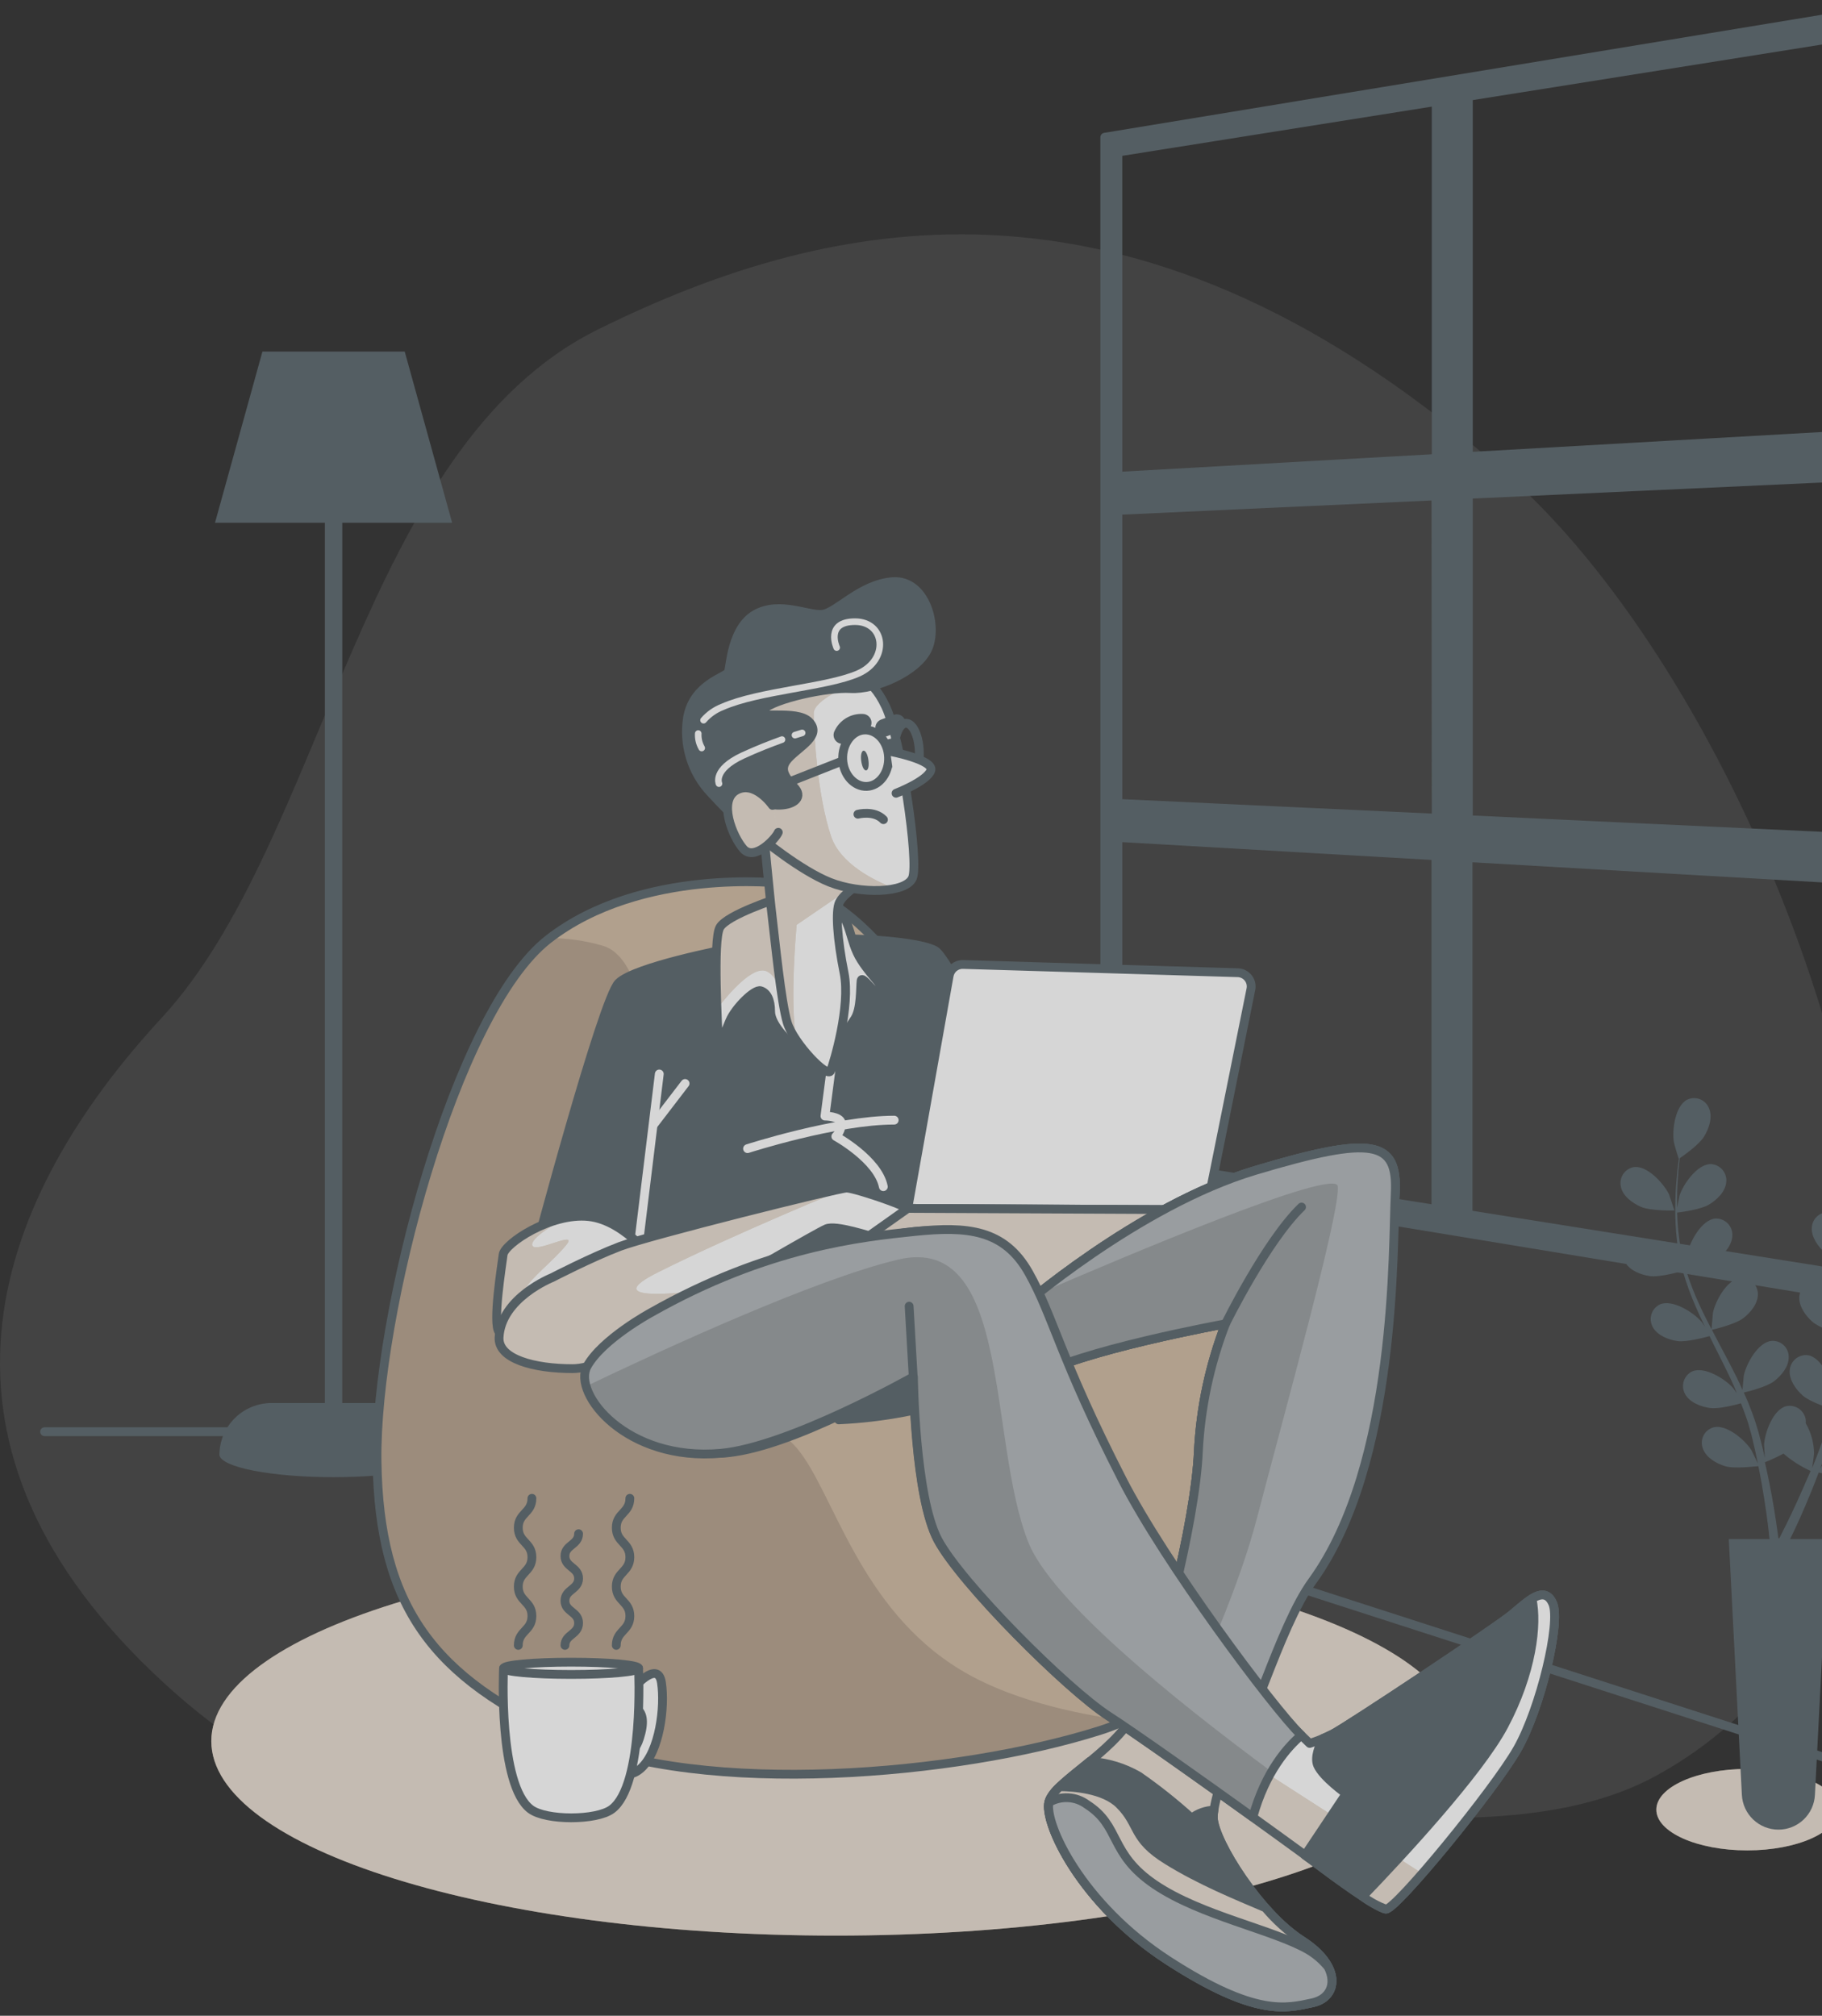 <svg width="207" height="229" viewBox="0 0 207 229" fill="none" xmlns="http://www.w3.org/2000/svg">
<rect x="0" y="0" width="207" height="229" fill="#333333" stroke="none"/>
<g opacity="0.8">
<path opacity="0.1" d="M212.441 162.598C217.057 124.926 194.707 74.851 171.53 54.179C129.699 16.846 94.945 24.066 67.918 37.438C40.89 50.81 37.021 95.442 18.361 115.639C-0.299 135.835 -10.925 162.999 17.399 190.045C45.722 217.091 68.56 203.343 98.166 201.633C127.773 199.924 167.025 213.419 188.258 201.676C203.099 193.482 210.405 179.252 212.441 162.598Z" fill="white"/>
<path d="M5.063 162.647H92.619L225.64 205.583" stroke="#5D696F" stroke-linecap="round" stroke-linejoin="round"/>
<path d="M44.932 159.389H38.885V59.387H51.368L45.981 39.943H29.814L24.427 59.387H36.91V159.389H30.845C29.294 159.39 27.805 160 26.698 161.087C25.592 162.173 24.956 163.651 24.927 165.202C24.927 165.202 24.927 165.232 24.927 165.245C24.927 165.245 24.927 165.282 24.927 165.294C25.106 166.689 30.832 167.812 37.885 167.812C44.938 167.812 50.665 166.689 50.844 165.294C50.839 163.728 50.214 162.228 49.106 161.122C47.999 160.015 46.498 159.392 44.932 159.389Z" fill="#5D696F"/>
<path d="M125.515 15.588V133.336L214.169 147.924V1L125.515 15.588ZM211.867 49.304L166.821 51.859V10.947L211.867 3.777V49.304ZM166.821 56.16L211.867 54.093V95.226L166.821 93.122V56.16ZM163.168 92.949L127.002 91.265V57.986L163.138 56.332L163.168 92.949ZM163.168 11.527V52.081L127.002 54.111V17.278L163.168 11.527ZM127.002 95.14L163.138 97.219V137.397L127.002 131.645V95.14ZM166.791 137.977V97.429L211.836 100.021V145.147L166.791 137.977Z" fill="#5D696F" stroke="#5D696F" stroke-linecap="round" stroke-linejoin="round"/>
<path d="M94.939 219.892C134.114 219.892 165.871 209.999 165.871 197.795C165.871 185.591 134.114 175.698 94.939 175.698C55.765 175.698 24.007 185.591 24.007 197.795C24.007 209.999 55.765 219.892 94.939 219.892Z" fill="#D1BBA4"/>
<path opacity="0.5" d="M94.939 219.892C134.114 219.892 165.871 209.999 165.871 197.795C165.871 185.591 134.114 175.698 94.939 175.698C55.765 175.698 24.007 185.591 24.007 197.795C24.007 209.999 55.765 219.892 94.939 219.892Z" fill="white"/>
<path d="M88.948 100.36C88.948 100.36 72.873 98.454 62.296 106.704C51.72 114.954 42.624 149.429 42.834 165.942C43.044 182.455 49.184 190.693 64.623 197.456C80.062 204.219 108.823 201.689 124.898 196.61C140.972 191.532 146.261 173.779 146.051 164.251C145.841 154.724 135.265 143.734 131.667 141.42C128.07 139.106 117.919 134.231 112.847 126.61C107.774 118.99 100.363 102.477 88.948 100.36Z" fill="#D1BBA4"/>
<path opacity="0.13" d="M127.847 195.469C121.769 194.648 114.562 193 109.107 189.687C97.587 182.695 94.711 169.527 90.595 164.591C86.479 159.654 79.075 160.068 75.785 154.718C72.497 149.368 77.84 109.882 68.381 107.413C66.461 106.859 64.474 106.574 62.475 106.568C62.42 106.617 62.352 106.654 62.296 106.704C51.72 114.954 42.624 149.429 42.834 165.942C43.044 182.455 49.184 190.693 64.623 197.456C80.062 204.219 108.823 201.689 124.898 196.61C125.904 196.291 126.889 195.91 127.847 195.469Z" fill="black"/>
<path d="M88.948 100.36C88.948 100.36 72.873 98.454 62.296 106.704C51.72 114.954 42.624 149.429 42.834 165.942C43.044 182.455 49.184 190.693 64.623 197.456C80.062 204.219 108.823 201.689 124.898 196.61C140.972 191.532 146.261 173.779 146.051 164.251C145.841 154.724 135.265 143.734 131.667 141.42C128.07 139.106 117.919 134.231 112.847 126.61C107.774 118.99 100.363 102.477 88.948 100.36Z" stroke="#5D696F" stroke-linecap="round" stroke-linejoin="round"/>
<path d="M82.617 107.814C82.617 107.814 72.126 109.82 70.275 111.671C68.424 113.522 60.711 142.524 60.711 142.524C62.855 142.002 65.105 142.109 67.19 142.833C70.275 144.067 70.584 147.307 70.892 148.849C71.14 150.691 71.294 152.545 71.355 154.403C71.355 154.403 102.535 151.62 109.169 150.083C115.802 148.547 125.898 147.831 125.898 147.831C125.898 147.831 108.842 109.363 106.219 107.975C103.597 106.586 92.644 106.432 91.101 106.741C89.558 107.049 82.617 107.814 82.617 107.814Z" fill="#5D696F" stroke="#5D696F" stroke-linecap="round" stroke-linejoin="round"/>
<path d="M72.281 143.45L74.903 122.007" stroke="white" stroke-linecap="round" stroke-linejoin="round"/>
<path d="M74.286 127.715L77.834 123.087" stroke="white" stroke-linecap="round" stroke-linejoin="round"/>
<path d="M84.93 130.491C84.93 130.491 94.958 127.252 101.591 127.252" stroke="white" stroke-linecap="round" stroke-linejoin="round"/>
<path d="M94.396 121.649L93.724 126.789C93.724 126.789 95.421 126.789 95.575 127.56C95.585 127.846 95.536 128.131 95.43 128.397C95.323 128.663 95.163 128.903 94.958 129.103C94.958 129.103 99.74 131.726 100.357 134.811" stroke="white" stroke-linecap="round" stroke-linejoin="round"/>
<path d="M88.374 102.063C88.374 102.063 82.617 103.914 81.79 105.352C80.963 106.79 81.586 116.873 81.586 118.107C81.586 119.341 82.308 117.385 82.925 115.947C83.542 114.509 85.702 112.344 86.418 112.553C87.133 112.763 87.553 113.578 87.553 114.917C87.553 116.256 89.194 118.107 90.638 119.131C92.082 120.156 93.415 121.192 93.415 121.192C93.415 121.192 96.396 116.873 97.118 115.737C97.84 114.602 97.735 112.245 97.833 111.418C97.932 110.591 99.789 113.683 100.203 112.862C100.616 112.041 99.277 111.319 97.833 109.055C96.389 106.79 96.809 104.427 94.649 102.779C92.49 101.131 90.021 101.644 88.374 102.063Z" fill="white"/>
<path d="M81.79 105.346C81.247 106.309 81.333 111.11 81.456 114.602C82.771 112.911 85.48 109.715 87.047 110.32C89.046 111.091 89.811 116.774 89.811 116.774L88.46 102.063H88.374C88.374 102.063 82.616 103.915 81.79 105.346Z" fill="#D1BBA4"/>
<path opacity="0.5" d="M81.79 105.346C81.247 106.309 81.333 111.11 81.456 114.602C82.771 112.911 85.48 109.715 87.047 110.32C89.046 111.091 89.811 116.774 89.811 116.774L88.46 102.063H88.374C88.374 102.063 82.616 103.915 81.79 105.346Z" fill="white"/>
<path d="M88.374 102.063C88.374 102.063 82.617 103.914 81.79 105.352C80.963 106.79 81.586 116.873 81.586 118.107C81.586 119.341 82.308 117.385 82.925 115.947C83.542 114.509 85.702 112.344 86.418 112.553C87.133 112.763 87.553 113.578 87.553 114.917C87.553 116.256 89.194 118.107 90.638 119.131C92.082 120.156 93.415 121.192 93.415 121.192C93.415 121.192 96.396 116.873 97.118 115.737C97.84 114.602 97.735 112.245 97.833 111.418C97.932 110.591 99.789 113.683 100.203 112.862C100.616 112.041 99.277 111.319 97.833 109.055C96.389 106.79 96.809 104.427 94.649 102.779C92.49 101.131 90.021 101.644 88.374 102.063Z" stroke="#5D696F" stroke-linecap="round" stroke-linejoin="round"/>
<path d="M74.749 143.758C74.749 143.758 71.201 138.668 66.881 138.205C62.562 137.742 57.317 141.29 57.162 142.524C57.008 143.758 55.928 150.392 56.7 151.317C57.471 152.243 60.402 153.014 66.11 151.163C71.818 149.312 74.132 146.998 74.749 143.758Z" fill="white"/>
<path d="M60.316 151.157C60.316 151.157 59.081 147.628 59.699 146.4C60.316 145.172 62.784 143.314 64.308 141.463C65.832 139.612 60.711 142.506 60.464 141.463C60.273 140.624 63.173 138.945 64.314 138.322C60.723 139.013 57.286 141.512 57.162 142.506C57.008 143.74 55.928 150.373 56.7 151.299C57.095 151.774 58.076 152.212 59.711 152.268C60.081 151.632 60.316 151.157 60.316 151.157Z" fill="#D1BBA4"/>
<path opacity="0.5" d="M60.316 151.157C60.316 151.157 59.081 147.628 59.699 146.4C60.316 145.172 62.784 143.314 64.308 141.463C65.832 139.612 60.711 142.506 60.464 141.463C60.273 140.624 63.173 138.945 64.314 138.322C60.723 139.013 57.286 141.512 57.162 142.506C57.008 143.74 55.928 150.373 56.7 151.299C57.095 151.774 58.076 152.212 59.711 152.268C60.081 151.632 60.316 151.157 60.316 151.157Z" fill="white"/>
<path d="M74.749 143.758C74.749 143.758 71.201 138.668 66.881 138.205C62.562 137.742 57.317 141.29 57.162 142.524C57.008 143.758 55.928 150.392 56.7 151.317C57.471 152.243 60.402 153.014 66.11 151.163C71.818 149.312 74.132 146.998 74.749 143.758Z" stroke="#5D696F" stroke-linecap="round" stroke-linejoin="round"/>
<path d="M62.716 145.147C62.716 145.147 56.928 147.442 56.7 151.935C56.57 154.403 60.711 155.483 65.03 155.483C69.35 155.483 75.52 150.083 79.531 147.769C83.542 145.455 92.798 140.056 93.878 139.593C94.958 139.131 98.66 140.365 100.203 140.827C101.673 141.142 103.173 141.298 104.677 141.29C104.677 141.29 106.836 144.684 107.916 144.684C108.996 144.684 105.602 139.593 105.139 138.513C104.677 137.434 97.118 134.965 96.192 134.965C95.266 134.965 73.669 140.365 70.429 141.599C67.19 142.833 62.716 145.147 62.716 145.147Z" fill="white"/>
<path d="M74.817 144.505C83.635 140.093 96.192 134.965 96.192 134.965C95.266 134.965 73.669 140.365 70.429 141.599C67.19 142.833 62.716 145.147 62.716 145.147C62.716 145.147 56.928 147.442 56.7 151.935C56.57 154.403 60.711 155.483 65.03 155.483C69.35 155.483 75.52 150.083 79.531 147.769L81.962 146.363C76.069 147.109 68.189 147.813 74.817 144.505Z" fill="#D1BBA4"/>
<path opacity="0.5" d="M74.817 144.505C83.635 140.093 96.192 134.965 96.192 134.965C95.266 134.965 73.669 140.365 70.429 141.599C67.19 142.833 62.716 145.147 62.716 145.147C62.716 145.147 56.928 147.442 56.7 151.935C56.57 154.403 60.711 155.483 65.03 155.483C69.35 155.483 75.52 150.083 79.531 147.769L81.962 146.363C76.069 147.109 68.189 147.813 74.817 144.505Z" fill="white"/>
<path d="M62.716 145.147C62.716 145.147 56.928 147.442 56.7 151.935C56.57 154.403 60.711 155.483 65.03 155.483C69.35 155.483 75.52 150.083 79.531 147.769C83.542 145.455 92.798 140.056 93.878 139.593C94.958 139.131 98.66 140.365 100.203 140.827C101.673 141.142 103.173 141.298 104.677 141.29C104.677 141.29 106.836 144.684 107.916 144.684C108.996 144.684 105.602 139.593 105.139 138.513C104.677 137.434 97.118 134.965 96.192 134.965C95.266 134.965 73.669 140.365 70.429 141.599C67.19 142.833 62.716 145.147 62.716 145.147Z" stroke="#5D696F" stroke-linecap="round" stroke-linejoin="round"/>
<path d="M107.836 110.838L103.134 137.279L137.073 137.434L142.12 112.356C142.162 112.135 142.156 111.907 142.101 111.688C142.047 111.47 141.946 111.266 141.805 111.09C141.665 110.914 141.488 110.771 141.286 110.67C141.085 110.569 140.864 110.512 140.639 110.505L109.416 109.567C109.044 109.555 108.68 109.676 108.39 109.91C108.1 110.143 107.904 110.472 107.836 110.838Z" fill="white" stroke="#5D696F" stroke-linecap="round" stroke-linejoin="round"/>
<path d="M103.134 137.279L86.609 148.967L124.404 147.887L137.073 137.434L103.134 137.279Z" fill="white"/>
<path d="M103.134 137.279L86.609 148.967L124.404 147.887L137.073 137.434L103.134 137.279Z" fill="#D1BBA4"/>
<path opacity="0.5" d="M103.134 137.279L86.609 148.967L124.404 147.887L137.073 137.434L103.134 137.279Z" fill="white"/>
<path d="M103.134 137.279L86.609 148.967L124.404 147.887L137.073 137.434L103.134 137.279Z" stroke="#5D696F" stroke-linecap="round" stroke-linejoin="round"/>
<path d="M115.63 148.849C115.63 148.849 129.205 136.971 142.626 132.96C156.047 128.949 158.824 129.566 158.516 135.582C158.207 141.599 151.728 173.069 147.409 181.091C143.089 189.113 137.69 203.768 137.844 206.545C137.998 209.322 143.243 217.498 147.871 220.429C152.499 223.36 152.037 226.908 149.105 227.525C146.174 228.142 142.78 229.222 132.753 222.743C122.726 216.264 118.561 207.008 119.178 204.694C119.795 202.38 126.274 199.294 128.896 194.666C131.519 190.038 135.838 172.76 136.147 164.893C136.398 159.926 137.439 155.031 139.232 150.392C139.232 150.392 122.263 153.477 117.326 156.562L115.63 148.849Z" fill="white"/>
<path d="M115.63 148.849C115.63 148.849 129.205 136.971 142.626 132.96C156.047 128.949 158.824 129.566 158.516 135.582C158.207 141.599 151.728 173.069 147.409 181.091C143.089 189.113 137.69 203.768 137.844 206.545C137.998 209.322 143.243 217.498 147.871 220.429C152.499 223.36 152.037 226.908 149.105 227.525C146.174 228.142 142.78 229.222 132.753 222.743C122.726 216.264 118.561 207.008 119.178 204.694C119.795 202.38 126.274 199.294 128.896 194.666C131.519 190.038 135.838 172.76 136.147 164.893C136.398 159.926 137.439 155.031 139.232 150.392C139.232 150.392 122.263 153.477 117.326 156.562L115.63 148.849Z" fill="#D1BBA4"/>
<path opacity="0.5" d="M115.63 148.849C115.63 148.849 129.205 136.971 142.626 132.96C156.047 128.949 158.824 129.566 158.516 135.582C158.207 141.599 151.728 173.069 147.409 181.091C143.089 189.113 137.69 203.768 137.844 206.545C137.998 209.322 143.243 217.498 147.871 220.429C152.499 223.36 152.037 226.908 149.105 227.525C146.174 228.142 142.78 229.222 132.753 222.743C122.726 216.264 118.561 207.008 119.178 204.694C119.795 202.38 126.274 199.294 128.896 194.666C131.519 190.038 135.838 172.76 136.147 164.893C136.398 159.926 137.439 155.031 139.232 150.392C139.232 150.392 122.263 153.477 117.326 156.562L115.63 148.849Z" fill="white"/>
<path d="M115.63 148.849C115.63 148.849 129.205 136.971 142.626 132.96C156.047 128.949 158.824 129.566 158.516 135.582C158.207 141.599 151.728 173.069 147.409 181.091C143.089 189.113 137.69 203.768 137.844 206.545C137.998 209.322 143.243 217.498 147.871 220.429C152.499 223.36 152.037 226.908 149.105 227.525C146.174 228.142 142.78 229.222 132.753 222.743C122.726 216.264 118.561 207.008 119.178 204.694C119.795 202.38 126.274 199.294 128.896 194.666C131.519 190.038 135.838 172.76 136.147 164.893C136.398 159.926 137.439 155.031 139.232 150.392C139.232 150.392 122.263 153.477 117.326 156.562L115.63 148.849Z" stroke="#5D696F" stroke-linecap="round" stroke-linejoin="round"/>
<path d="M128.896 194.666C128.699 195.012 128.477 195.345 128.242 195.678C131.433 195.979 134.458 197.24 136.918 199.294C137.658 199.937 138.362 200.619 139.029 201.337C141.268 194.372 144.071 187.601 147.409 181.091C151.728 173.069 158.207 141.599 158.516 135.582C158.824 129.566 156.047 128.949 142.626 132.96C129.205 136.971 115.63 148.849 115.63 148.849L117.326 156.562C122.263 153.477 139.232 150.392 139.232 150.392C137.439 155.031 136.398 159.926 136.147 164.893C135.838 172.76 131.519 190.038 128.896 194.666Z" fill="white" stroke="#5D696F" stroke-linecap="round" stroke-linejoin="round"/>
<path d="M128.896 194.666C128.699 195.012 128.477 195.345 128.242 195.678C131.433 195.979 134.458 197.24 136.918 199.294C137.658 199.937 138.362 200.619 139.029 201.337C141.984 197.363 145.31 184.83 149.062 179.672C158.756 166.349 158.207 141.599 158.516 135.582C158.824 129.566 156.047 128.949 142.626 132.96C129.205 136.971 115.63 148.849 115.63 148.849L117.326 156.562C122.263 153.477 139.232 150.392 139.232 150.392C137.439 155.031 136.398 159.926 136.147 164.893C135.838 172.76 131.519 190.038 128.896 194.666Z" fill="#5D696F"/>
<path opacity="0.53" d="M128.896 194.666C128.699 195.012 128.477 195.345 128.242 195.678C131.433 195.979 134.458 197.24 136.918 199.294C137.658 199.937 138.362 200.619 139.029 201.337C141.984 197.363 145.31 184.83 149.062 179.672C158.756 166.349 158.207 141.599 158.516 135.582C158.824 129.566 156.047 128.949 142.626 132.96C129.205 136.971 115.63 148.849 115.63 148.849L117.326 156.562C122.263 153.477 139.232 150.392 139.232 150.392C137.439 155.031 136.398 159.926 136.147 164.893C135.838 172.76 131.519 190.038 128.896 194.666Z" fill="white"/>
<path opacity="0.14" d="M151.993 134.768C151.753 132.577 127.891 142.679 117.826 147.035C116.432 148.146 115.63 148.849 115.63 148.849L117.326 156.563C122.263 153.477 139.232 150.392 139.232 150.392C137.439 155.031 136.398 159.926 136.147 164.893C135.838 172.761 131.519 190.039 128.896 194.667C128.699 195.012 128.477 195.345 128.242 195.678C129.942 195.861 131.605 196.291 133.179 196.956C136.875 189.07 140.855 179.894 142.737 172.717C146.131 159.759 152.302 137.545 151.993 134.768Z" fill="black"/>
<path d="M139.232 150.392C139.232 150.392 143.86 140.982 147.871 137.125" stroke="#5D696F" stroke-linecap="round" stroke-linejoin="round"/>
<path d="M128.896 194.666C128.699 195.012 128.477 195.345 128.242 195.678C131.433 195.979 134.458 197.24 136.918 199.294C137.658 199.937 138.362 200.619 139.029 201.337C141.984 197.363 145.31 184.83 149.062 179.672C158.756 166.349 158.207 141.599 158.516 135.582C158.824 129.566 156.047 128.949 142.626 132.96C129.205 136.971 115.63 148.849 115.63 148.849L117.326 156.562C122.263 153.477 139.232 150.392 139.232 150.392C137.439 155.031 136.398 159.926 136.147 164.893C135.838 172.76 131.519 190.038 128.896 194.666Z" stroke="#5D696F" stroke-linecap="round" stroke-linejoin="round"/>
<path d="M95.291 161.302C100.26 161.075 105.173 160.15 109.885 158.556C116.864 156.013 104.171 151.361 99.308 153.903C97.949 154.562 96.831 155.63 96.111 156.957C95.39 158.284 95.104 159.803 95.291 161.302Z" fill="#5D696F" stroke="#5D696F" stroke-linecap="round" stroke-linejoin="round"/>
<path d="M75.212 151.318C75.212 151.318 70.275 154.094 68.578 157.18C66.881 160.265 74.181 165.405 81.894 165.097C89.608 164.788 103.751 156.408 103.751 156.408C103.751 156.408 103.905 169.984 106.528 174.92C109.15 179.857 121.183 191.89 125.965 194.975C130.748 198.06 146.791 209.63 149.26 211.482C151.728 213.333 156.356 216.727 157.436 216.881C158.516 217.035 169.777 203.305 172.4 198.677C175.022 194.049 177.336 184.331 176.411 182.171C175.485 180.011 173.634 181.862 171.783 183.405C169.931 184.948 152.962 196.209 151.419 196.98C150.577 197.413 149.7 197.774 148.797 198.06C148.797 198.06 134.913 184.793 127.508 174.612C120.103 164.43 119.486 151.318 116.709 146.381C113.933 141.444 109.922 139.285 103.905 139.902C97.889 140.519 85.393 143.758 75.212 151.318Z" fill="white"/>
<path d="M140.485 205.113C144.607 208.063 148.192 210.667 149.26 211.469C151.728 213.32 156.356 216.714 157.436 216.868C157.818 216.924 159.484 215.227 161.589 212.814L143.922 201.448L140.485 205.113Z" fill="#D1BBA4"/>
<path opacity="0.5" d="M140.485 205.113C144.607 208.063 148.192 210.667 149.26 211.469C151.728 213.32 156.356 216.714 157.436 216.868C157.818 216.924 159.484 215.227 161.589 212.814L143.922 201.448L140.485 205.113Z" fill="white"/>
<path d="M75.212 151.318C75.212 151.318 70.275 154.094 68.578 157.18C66.881 160.265 74.181 165.405 81.894 165.097C89.608 164.788 103.751 156.408 103.751 156.408C103.751 156.408 103.905 169.984 106.528 174.92C109.15 179.857 121.183 191.89 125.965 194.975C130.748 198.06 146.791 209.63 149.26 211.482C151.728 213.333 156.356 216.727 157.436 216.881C158.516 217.035 169.777 203.305 172.4 198.677C175.022 194.049 177.336 184.331 176.411 182.171C175.485 180.011 173.634 181.862 171.783 183.405C169.931 184.948 152.962 196.209 151.419 196.98C150.577 197.413 149.7 197.774 148.797 198.06C148.797 198.06 134.913 184.793 127.508 174.612C120.103 164.43 119.486 151.318 116.709 146.381C113.933 141.444 109.922 139.285 103.905 139.902C97.889 140.519 85.393 143.758 75.212 151.318Z" stroke="#5D696F" stroke-linecap="round" stroke-linejoin="round"/>
<path d="M147.84 197.135C144.576 193.951 132.34 177.531 127.508 168.089C120.43 154.255 119.665 149.54 116.888 144.604C114.112 139.667 109.922 139.285 103.93 139.902C97.938 140.519 87.146 141.636 73.941 149.127C73.941 149.127 68.387 152.138 66.696 155.224C65.005 158.309 71.182 166.078 81.919 165.097C89.608 164.393 103.776 156.408 103.776 156.408C103.776 156.408 103.93 169.984 106.552 174.92C109.175 179.857 121.208 191.89 125.99 194.975C129.02 196.931 136.579 202.3 142.336 206.434C143.755 201.269 146.304 198.443 147.84 197.135Z" fill="#5D696F"/>
<path opacity="0.53" d="M147.84 197.135C144.576 193.951 132.34 177.531 127.508 168.089C120.43 154.255 119.665 149.54 116.888 144.604C114.112 139.667 109.922 139.285 103.93 139.902C97.938 140.519 87.146 141.636 73.941 149.127C73.941 149.127 68.387 152.138 66.696 155.224C65.005 158.309 71.182 166.078 81.919 165.097C89.608 164.393 103.776 156.408 103.776 156.408C103.776 156.408 103.93 169.984 106.552 174.92C109.175 179.857 121.208 191.89 125.99 194.975C129.02 196.931 136.579 202.3 142.336 206.434C143.755 201.269 146.304 198.443 147.84 197.135Z" fill="white"/>
<path opacity="0.14" d="M116.82 175.186C112.192 163.461 114.969 140.013 102.011 143.098C92.57 145.344 75.261 153.329 66.567 157.494C67.597 161.036 73.274 165.886 81.894 165.097C89.583 164.393 103.751 156.408 103.751 156.408C103.751 156.408 103.905 169.984 106.528 174.92C109.15 179.857 121.183 191.89 125.965 194.975C128.995 196.931 136.554 202.3 142.312 206.434C142.807 204.628 143.531 202.892 144.465 201.269C132.975 192.772 119.406 181.733 116.82 175.186Z" fill="black"/>
<path d="M103.751 156.408L103.288 148.387" stroke="#5D696F" stroke-linecap="round" stroke-linejoin="round"/>
<path d="M147.84 197.135C144.576 193.951 132.34 177.531 127.508 168.089C120.43 154.255 119.665 149.54 116.888 144.604C114.112 139.667 109.922 139.285 103.93 139.902C97.938 140.519 87.146 141.636 73.941 149.127C73.941 149.127 68.387 152.138 66.696 155.224C65.005 158.309 71.182 166.078 81.919 165.097C89.608 164.393 103.776 156.408 103.776 156.408C103.776 156.408 103.93 169.984 106.552 174.92C109.175 179.857 121.208 191.89 125.99 194.975C129.02 196.931 136.579 202.3 142.336 206.434C143.755 201.269 146.304 198.443 147.84 197.135Z" stroke="#5D696F" stroke-linecap="round" stroke-linejoin="round"/>
<path d="M149.26 211.482C151.728 213.333 156.356 216.727 157.436 216.881C158.516 217.035 169.777 203.305 172.4 198.677C175.022 194.049 177.336 184.331 176.411 182.171C175.485 180.011 173.634 181.862 171.783 183.405C169.931 184.948 152.962 196.209 151.419 196.98C151.012 197.184 150.642 197.351 150.315 197.493C149.871 198.338 149.328 199.646 149.698 200.529C150.315 201.917 152.937 203.768 152.937 203.768L148.266 210.766L149.26 211.482Z" fill="#5D696F" stroke="#5D696F" stroke-linecap="round" stroke-linejoin="round"/>
<path d="M172.4 198.677C175.022 194.049 177.336 184.331 176.411 182.171C175.874 180.937 175.028 181.017 174.047 181.622C174.695 184.503 174.047 190.063 170.857 196.055C168.012 201.399 159.225 210.865 154.813 215.443C155.617 216.048 156.505 216.532 157.448 216.881C158.516 217.035 169.777 203.305 172.4 198.677Z" fill="white"/>
<path d="M157.59 216.838L157.726 216.77L157.763 216.739C157.837 216.697 157.908 216.647 157.973 216.591L158.047 216.529L158.226 216.381L158.324 216.289L158.565 216.066L158.713 215.925L158.917 215.727L159.09 215.554L159.262 215.382L159.7 214.919L159.775 214.845L160.046 214.548L160.157 214.431C160.478 214.08 160.824 213.697 161.181 213.29V213.259L161.564 212.827L158.867 211.093C157.337 212.759 155.912 214.265 154.776 215.443L155.19 215.715L155.251 215.752L155.634 215.992L156.251 216.344L156.424 216.443L156.597 216.535L156.794 216.634L156.924 216.696C156.986 216.727 157.05 216.754 157.115 216.776L157.208 216.813C157.279 216.843 157.353 216.863 157.43 216.875C157.468 216.885 157.508 216.885 157.547 216.875L157.59 216.838Z" fill="#D1BBA4"/>
<path opacity="0.5" d="M157.59 216.838L157.726 216.77L157.763 216.739C157.837 216.697 157.908 216.647 157.973 216.591L158.047 216.529L158.226 216.381L158.324 216.289L158.565 216.066L158.713 215.925L158.917 215.727L159.09 215.554L159.262 215.382L159.7 214.919L159.775 214.845L160.046 214.548L160.157 214.431C160.478 214.08 160.824 213.697 161.181 213.29V213.259L161.564 212.827L158.867 211.093C157.337 212.759 155.912 214.265 154.776 215.443L155.19 215.715L155.251 215.752L155.634 215.992L156.251 216.344L156.424 216.443L156.597 216.535L156.794 216.634L156.924 216.696C156.986 216.727 157.05 216.754 157.115 216.776L157.208 216.813C157.279 216.843 157.353 216.863 157.43 216.875C157.468 216.885 157.508 216.885 157.547 216.875L157.59 216.838Z" fill="white"/>
<path d="M172.4 198.677C175.022 194.049 177.336 184.331 176.411 182.171C175.874 180.937 175.028 181.017 174.047 181.622C174.695 184.503 174.047 190.063 170.857 196.055C168.012 201.399 159.225 210.865 154.813 215.443C155.617 216.048 156.505 216.532 157.448 216.881C158.516 217.035 169.777 203.305 172.4 198.677Z" stroke="#5D696F" stroke-linecap="round" stroke-linejoin="round"/>
<path d="M147.871 220.429C143.243 217.498 137.998 209.322 137.844 206.545C137.837 206.241 137.862 205.937 137.918 205.638C136.997 205.667 136.108 205.985 135.376 206.545C133.476 204.822 131.467 203.224 129.359 201.763C127.662 200.785 125.761 200.217 123.806 200.103C121.566 201.954 119.486 203.435 119.159 204.694C118.542 207.008 122.707 216.264 132.735 222.743C142.762 229.222 146.156 228.142 149.087 227.525C152.018 226.908 152.499 223.36 147.871 220.429Z" fill="#5D696F" stroke="#5D696F" stroke-linecap="round" stroke-linejoin="round"/>
<path d="M147.871 220.429C146.338 219.39 144.955 218.144 143.762 216.727C140.578 215.369 136.326 213.641 132.599 211.321C128.588 208.853 129.514 207.31 127.2 204.996C125.422 203.219 121.93 202.991 120.412 202.978C119.864 203.436 119.439 204.024 119.178 204.688C118.561 207.002 122.726 216.258 132.753 222.737C142.78 229.216 146.174 228.136 149.105 227.519C152.036 226.902 152.499 223.36 147.871 220.429Z" fill="white"/>
<path d="M147.871 220.429C146.338 219.39 144.955 218.144 143.762 216.727C140.578 215.369 136.326 213.641 132.599 211.321C128.588 208.853 129.514 207.31 127.2 204.996C125.422 203.219 121.93 202.991 120.412 202.978C119.864 203.436 119.439 204.024 119.178 204.688C118.561 207.002 122.726 216.258 132.753 222.737C142.78 229.216 146.174 228.136 149.105 227.519C152.036 226.902 152.499 223.36 147.871 220.429Z" fill="#D1BBA4"/>
<path opacity="0.5" d="M147.871 220.429C146.338 219.39 144.955 218.144 143.762 216.727C140.578 215.369 136.326 213.641 132.599 211.321C128.588 208.853 129.514 207.31 127.2 204.996C125.422 203.219 121.93 202.991 120.412 202.978C119.864 203.436 119.439 204.024 119.178 204.688C118.561 207.002 122.726 216.258 132.753 222.737C142.78 229.216 146.174 228.136 149.105 227.519C152.036 226.902 152.499 223.36 147.871 220.429Z" fill="white"/>
<path d="M147.871 220.429C146.338 219.39 144.955 218.144 143.762 216.727C140.578 215.369 136.326 213.641 132.599 211.321C128.588 208.853 129.514 207.31 127.2 204.996C125.422 203.219 121.93 202.991 120.412 202.978C119.864 203.436 119.439 204.024 119.178 204.688C118.561 207.002 122.726 216.258 132.753 222.737C142.78 229.216 146.174 228.136 149.105 227.519C152.036 226.902 152.499 223.36 147.871 220.429Z" stroke="#5D696F" stroke-linecap="round" stroke-linejoin="round"/>
<path d="M148.643 221.509C144.632 219.195 136.456 217.652 131.21 214.104C125.965 210.556 127.354 207.471 123.497 205.002C122.881 204.542 122.143 204.273 121.375 204.229C120.606 204.185 119.842 204.368 119.178 204.756C118.641 207.162 122.818 216.313 132.753 222.743C142.688 229.173 146.174 228.142 149.105 227.525C151.055 227.112 151.901 225.409 150.895 223.453C150.266 222.676 149.503 222.018 148.643 221.509Z" fill="#5D696F"/>
<path opacity="0.53" d="M148.643 221.509C144.632 219.195 136.456 217.652 131.21 214.104C125.965 210.556 127.354 207.471 123.497 205.002C122.881 204.542 122.143 204.273 121.375 204.229C120.606 204.185 119.842 204.368 119.178 204.756C118.641 207.162 122.818 216.313 132.753 222.743C142.688 229.173 146.174 228.142 149.105 227.525C151.055 227.112 151.901 225.409 150.895 223.453C150.266 222.676 149.503 222.018 148.643 221.509Z" fill="white"/>
<path d="M148.643 221.509C144.632 219.195 136.456 217.652 131.21 214.104C125.965 210.556 127.354 207.471 123.497 205.002C122.881 204.542 122.143 204.273 121.375 204.229C120.606 204.185 119.842 204.368 119.178 204.756C118.641 207.162 122.818 216.313 132.753 222.743C142.688 229.173 146.174 228.142 149.105 227.525C151.055 227.112 151.901 225.409 150.895 223.453C150.266 222.676 149.503 222.018 148.643 221.509V221.509Z" stroke="#5D696F" stroke-linecap="round" stroke-linejoin="round"/>
<path d="M71.768 192.001C71.768 192.001 74.73 188.403 75.15 191.155C75.57 193.907 74.94 198.98 72.824 200.88C70.707 202.781 69.652 199.825 69.652 199.825L70.923 198.134C70.923 198.134 71.978 200.251 72.824 196.863C73.669 193.476 71.133 193.901 71.133 193.901L71.768 192.001Z" fill="white" stroke="#5D696F" stroke-linecap="round" stroke-linejoin="round"/>
<path d="M69.504 205.539C67.751 206.835 62.037 206.835 60.291 205.539C56.589 202.793 57.206 189.526 57.206 189.526H72.546C72.546 189.526 73.212 202.793 69.504 205.539Z" fill="white" stroke="#5D696F" stroke-linecap="round" stroke-linejoin="round"/>
<path d="M58.884 186.922C58.884 185.256 60.433 185.256 60.433 183.584C60.433 181.912 58.884 181.912 58.884 180.246C58.884 178.579 60.433 178.573 60.433 176.901C60.433 175.229 58.884 175.229 58.884 173.557C58.884 171.884 60.433 171.884 60.433 170.212" stroke="#5D696F" stroke-linecap="round" stroke-linejoin="round"/>
<path d="M64.185 186.922C64.185 185.688 65.734 185.688 65.734 184.386C65.734 183.084 64.185 183.121 64.185 181.85C64.185 180.579 65.734 180.585 65.734 179.314C65.734 178.043 64.185 178.043 64.185 176.772C64.185 175.5 65.734 175.507 65.734 174.235" stroke="#5D696F" stroke-linecap="round" stroke-linejoin="round"/>
<path d="M70.016 186.922C70.016 185.256 71.559 185.256 71.559 183.584C71.559 181.912 70.016 181.912 70.016 180.246C70.016 178.579 71.559 178.573 71.559 176.901C71.559 175.229 70.016 175.229 70.016 173.557C70.016 171.884 71.559 171.884 71.559 170.212" stroke="#5D696F" stroke-linecap="round" stroke-linejoin="round"/>
<path d="M72.558 189.527C72.558 189.915 69.127 190.224 64.888 190.224C60.649 190.224 57.218 189.915 57.218 189.527C57.218 189.138 60.649 188.829 64.888 188.829C69.127 188.829 72.558 189.138 72.558 189.527Z" fill="white" stroke="#5D696F" stroke-linecap="round" stroke-linejoin="round"/>
<path d="M86.72 94.041C86.72 94.041 87.442 101.835 87.744 104.297C88.047 106.759 88.732 113.831 89.441 116.169C90.151 118.508 94.02 122.575 94.378 121.637C94.736 120.699 96.661 114.337 95.896 110.529C95.131 106.722 94.896 103.47 95.371 102.508C95.846 101.545 97.556 100.465 97.556 100.465C95.565 99.445 93.63 98.319 91.761 97.09C89.034 95.276 87.103 93.221 86.72 94.041Z" fill="white"/>
<path d="M96.624 100.885L96.007 99.688C94.871 99.07 93.292 98.157 91.792 97.151C89.046 95.3 87.115 93.221 86.732 94.066C86.732 94.066 87.454 101.86 87.757 104.322C88.059 106.784 88.744 113.855 89.454 116.194C89.696 116.878 90.03 117.526 90.447 118.119C89.7 113.467 90.509 105.062 90.509 105.062L96.624 100.885Z" fill="#D1BBA4"/>
<path opacity="0.5" d="M96.624 100.885L96.007 99.688C94.871 99.07 93.292 98.157 91.792 97.151C89.046 95.3 87.115 93.221 86.732 94.066C86.732 94.066 87.454 101.86 87.757 104.322C88.059 106.784 88.744 113.855 89.454 116.194C89.696 116.878 90.03 117.526 90.447 118.119C89.7 113.467 90.509 105.062 90.509 105.062L96.624 100.885Z" fill="white"/>
<path d="M86.72 94.041C86.72 94.041 87.442 101.835 87.744 104.297C88.047 106.759 88.732 113.831 89.441 116.169C90.151 118.508 94.02 122.575 94.378 121.637C94.736 120.699 96.661 114.337 95.896 110.529C95.131 106.722 94.896 103.47 95.371 102.508C95.846 101.545 97.556 100.465 97.556 100.465C95.565 99.445 93.63 98.319 91.761 97.09C89.034 95.276 87.103 93.221 86.72 94.041Z" stroke="#5D696F" stroke-linecap="round" stroke-linejoin="round"/>
<path d="M86.436 95.171C86.436 95.171 90.879 98.873 94.285 100.231C97.691 101.588 102.924 101.502 103.671 99.731C104.417 97.96 102.375 83.934 100.616 80.244C98.858 76.554 96.982 76.492 93.878 76.208C90.774 75.924 84.566 78.454 83.474 81.453C82.382 84.452 83.628 88.698 84.529 91.215C85.006 92.605 85.646 93.933 86.436 95.171Z" fill="white"/>
<path d="M94.415 95.004C92.841 90.339 92.446 82.996 92.446 81.04C92.446 79.528 96.383 77.868 98.179 77.189C97 76.461 95.63 76.368 93.859 76.208C90.774 75.93 84.548 78.454 83.456 81.453C82.364 84.452 83.61 88.698 84.511 91.215C84.987 92.605 85.627 93.932 86.418 95.171C86.418 95.171 90.861 98.873 94.267 100.23C96.627 101.124 99.184 101.369 101.671 100.94C99.234 100.021 95.464 98.12 94.415 95.004Z" fill="#D1BBA4"/>
<path opacity="0.5" d="M94.415 95.004C92.841 90.339 92.446 82.996 92.446 81.04C92.446 79.528 96.383 77.868 98.179 77.189C97 76.461 95.63 76.368 93.859 76.208C90.774 75.93 84.548 78.454 83.456 81.453C82.364 84.452 83.61 88.698 84.511 91.215C84.987 92.605 85.627 93.932 86.418 95.171C86.418 95.171 90.861 98.873 94.267 100.23C96.627 101.124 99.184 101.369 101.671 100.94C99.234 100.021 95.464 98.12 94.415 95.004Z" fill="white"/>
<path d="M86.436 95.171C86.436 95.171 90.879 98.873 94.285 100.231C97.691 101.588 102.924 101.502 103.671 99.731C104.417 97.96 102.375 83.934 100.616 80.244C98.858 76.554 96.982 76.492 93.878 76.208C90.774 75.924 84.566 78.454 83.474 81.453C82.382 84.452 83.628 88.698 84.529 91.215C85.006 92.605 85.646 93.933 86.436 95.171V95.171Z" stroke="#5D696F" stroke-linecap="round" stroke-linejoin="round"/>
<path d="M100.95 86.02C101.024 87.797 99.907 89.284 98.481 89.339C97.056 89.395 95.809 88.007 95.742 86.254C95.674 84.502 96.784 82.99 98.21 82.928C99.635 82.866 100.882 84.224 100.95 86.02Z" stroke="#5D696F" stroke-linecap="round" stroke-linejoin="round"/>
<path d="M104.442 85.329C104.516 87.106 103.942 88.568 103.165 88.599C102.387 88.63 101.696 87.217 101.628 85.44C101.56 83.662 102.134 82.194 102.912 82.163C103.689 82.132 104.374 83.551 104.442 85.329Z" stroke="#5D696F" stroke-linecap="round" stroke-linejoin="round"/>
<path d="M101.135 85.365C101.135 85.365 106.232 86.334 105.738 87.562C105.244 88.79 101.801 90.117 101.801 90.117" fill="white"/>
<path d="M101.135 85.365C101.135 85.365 106.232 86.334 105.738 87.562C105.244 88.79 101.801 90.117 101.801 90.117" stroke="#5D696F" stroke-linecap="round" stroke-linejoin="round"/>
<path d="M100.82 84.785C100.82 84.785 100.894 84.168 101.678 84.557" stroke="#5D696F" stroke-linecap="round" stroke-linejoin="round"/>
<path d="M95.581 86.501L86.313 90.148" stroke="#5D696F" stroke-linecap="round" stroke-linejoin="round"/>
<path d="M95.704 83.502C95.9 83.061 96.226 82.69 96.638 82.441C97.051 82.191 97.531 82.075 98.012 82.107" stroke="#5D696F" stroke-width="2" stroke-linecap="round" stroke-linejoin="round"/>
<path d="M101.875 82.15L100.45 82.687" stroke="#5D696F" stroke-width="2" stroke-linecap="round" stroke-linejoin="round"/>
<path d="M97.469 92.499C97.469 92.499 99.32 92.017 100.369 93.116" stroke="#5D696F" stroke-linecap="round" stroke-linejoin="round"/>
<path d="M98.66 86.341C98.747 86.958 98.66 87.488 98.407 87.519C98.154 87.55 97.932 87.075 97.846 86.452C97.759 85.828 97.876 85.31 98.105 85.279C98.333 85.248 98.58 85.723 98.66 86.341Z" fill="#5D696F"/>
<path d="M87.177 90.172C87.177 90.172 86.559 91.406 88.3 91.468C90.04 91.53 91.225 90.684 90.379 89.617C89.534 88.549 88.281 87.55 89.571 86.155C90.861 84.761 93.366 83.588 91.959 82.033C90.552 80.478 85.375 81.891 86.671 80.632C87.966 79.374 93.952 78.059 96.642 78.226C99.333 78.393 104.356 76.307 105.46 73.579C106.565 70.852 105.022 65.811 101.406 66.082C97.79 66.354 95.094 69.556 93.489 69.784C91.885 70.013 88.596 68.23 85.838 69.784C83.079 71.34 82.987 75.807 82.752 76.356C82.518 76.905 78.778 77.72 78.118 81.503C77.87 83.028 77.976 84.589 78.428 86.067C78.879 87.544 79.664 88.898 80.722 90.024C82.271 91.709 82.968 92.351 82.968 92.351L87.177 90.172Z" fill="#5D696F" stroke="#5D696F" stroke-linecap="round" stroke-linejoin="round"/>
<path d="M79.328 83.335C79.295 83.909 79.433 84.48 79.722 84.977" stroke="white" stroke-width="0.75" stroke-linecap="round" stroke-linejoin="round"/>
<path d="M95.056 73.567C95.056 73.567 93.711 70.624 97.142 70.624C100.573 70.624 101.067 74.943 97.513 76.511C93.958 78.078 86.226 78.473 82.055 80.318C81.236 80.638 80.508 81.153 79.932 81.817" stroke="white" stroke-width="0.75" stroke-linecap="round" stroke-linejoin="round"/>
<path d="M88.843 84.02C87.609 84.465 86.01 85.082 84.387 85.834C80.95 87.433 81.685 89.025 81.685 89.025" stroke="white" stroke-width="0.75" stroke-linecap="round" stroke-linejoin="round"/>
<path d="M91.132 83.261C91.132 83.261 90.83 83.348 90.317 83.514" stroke="white" stroke-width="0.75" stroke-linecap="round" stroke-linejoin="round"/>
<path d="M87.763 91.493C87.763 91.493 85.77 88.617 83.672 89.771C81.574 90.925 83.203 95.029 84.468 96.454C85.733 97.88 88.17 95.22 88.423 94.554" fill="white"/>
<path d="M87.763 91.493C87.763 91.493 85.77 88.617 83.672 89.771C81.574 90.925 83.203 95.029 84.468 96.454C85.733 97.88 88.17 95.22 88.423 94.554" fill="#D1BBA4"/>
<path opacity="0.5" d="M87.763 91.493C87.763 91.493 85.77 88.617 83.672 89.771C81.574 90.925 83.203 95.029 84.468 96.454C85.733 97.88 88.17 95.22 88.423 94.554" fill="white"/>
<path d="M87.763 91.493C87.763 91.493 85.77 88.617 83.672 89.771C81.574 90.925 83.203 95.029 84.468 96.454C85.733 97.88 88.17 95.22 88.423 94.554" stroke="#5D696F" stroke-linecap="round" stroke-linejoin="round"/>
<path d="M198.502 210.211C204.203 210.211 208.825 208.139 208.825 205.583C208.825 203.027 204.203 200.955 198.502 200.955C192.8 200.955 188.178 203.027 188.178 205.583C188.178 208.139 192.8 210.211 198.502 210.211Z" fill="#D1BBA4"/>
<path opacity="0.5" d="M198.502 210.211C204.203 210.211 208.825 208.139 208.825 205.583C208.825 203.027 204.203 200.955 198.502 200.955C192.8 200.955 188.178 203.027 188.178 205.583C188.178 208.139 192.8 210.211 198.502 210.211Z" fill="white"/>
<path d="M186.426 137.1C187.53 137.582 190.233 137.52 190.233 137.52C190.233 137.52 189.653 135.749 189.616 135.669C188.999 134.435 187.148 132.38 185.623 132.584C185.373 132.629 185.135 132.725 184.923 132.867C184.712 133.009 184.532 133.192 184.395 133.407C184.258 133.621 184.166 133.861 184.126 134.112C184.086 134.363 184.098 134.62 184.161 134.867C184.389 135.903 185.482 136.687 186.426 137.1Z" fill="#5D696F"/>
<path d="M221.821 127.9C220.29 127.74 218.47 129.831 217.908 131.09C217.859 131.201 217.291 132.985 217.328 132.985H217.359C217.069 133.312 216.742 133.67 216.44 134.064C215.823 134.799 215.169 135.632 214.502 136.594C213.771 137.619 213.101 138.687 212.497 139.791C211.811 141.025 211.237 142.318 210.781 143.654C210.778 143.67 210.778 143.687 210.781 143.703C210.781 143.253 210.781 141.988 210.781 141.889C210.602 140.531 209.461 137.995 207.943 137.718C207.691 137.683 207.435 137.701 207.19 137.77C206.945 137.839 206.717 137.958 206.52 138.119C206.324 138.28 206.162 138.479 206.046 138.705C205.929 138.932 205.861 139.179 205.845 139.433C205.758 140.513 206.542 141.599 207.307 142.284C208.171 143.055 210.565 143.802 210.757 143.857C210.33 145.229 209.992 146.626 209.745 148.041C209.597 148.868 209.479 149.701 209.362 150.54C209.362 150.145 209.362 149.8 209.362 149.75C209.183 148.387 208.042 145.857 206.53 145.579C206.278 145.544 206.021 145.561 205.776 145.629C205.531 145.697 205.303 145.815 205.105 145.975C204.908 146.136 204.746 146.335 204.629 146.561C204.512 146.787 204.443 147.034 204.425 147.288C204.339 148.374 205.123 149.454 205.888 150.139C206.653 150.824 208.696 151.515 209.239 151.688C209.202 152.009 209.158 152.305 209.115 152.651C208.93 154.193 208.757 155.736 208.535 157.248C208.455 157.778 208.362 158.297 208.27 158.815C208.27 158.47 208.27 158.198 208.27 158.136C208.091 156.773 206.949 154.243 205.431 153.959C205.179 153.924 204.923 153.942 204.678 154.011C204.434 154.08 204.206 154.199 204.009 154.36C203.812 154.521 203.65 154.72 203.534 154.947C203.418 155.173 203.35 155.42 203.333 155.674C203.247 156.76 204.031 157.84 204.796 158.525C205.561 159.21 207.406 159.833 208.048 160.037C207.937 160.568 207.819 161.098 207.69 161.61C207.591 161.956 207.517 162.295 207.4 162.635C207.283 162.974 207.184 163.313 207.073 163.647C206.844 164.264 206.61 164.943 206.369 165.553C206.203 165.985 206.036 166.393 205.876 166.788C205.956 166.257 206.098 165.22 206.098 165.134C206.083 163.924 205.758 162.739 205.154 161.691C205.163 161.557 205.163 161.423 205.154 161.29C205.117 161.038 205.029 160.797 204.895 160.58C204.761 160.364 204.585 160.178 204.376 160.033C204.167 159.889 203.93 159.789 203.681 159.739C203.431 159.69 203.174 159.693 202.926 159.747C201.439 160.142 200.495 162.752 200.421 164.122C200.421 164.208 200.47 165.091 200.513 165.646C200.439 165.325 200.371 165.029 200.291 164.677C200.131 164.017 199.958 163.363 199.773 162.666C199.668 162.326 199.569 161.987 199.464 161.647C199.359 161.308 199.224 160.956 199.106 160.605C198.81 159.802 198.489 159 198.113 158.198C198.693 158.062 200.729 157.544 201.55 156.915C202.371 156.285 203.228 155.267 203.216 154.181C203.222 153.927 203.175 153.674 203.077 153.439C202.979 153.204 202.832 152.993 202.647 152.818C202.462 152.644 202.243 152.51 202.002 152.426C201.762 152.342 201.507 152.309 201.254 152.33C199.717 152.496 198.391 154.934 198.113 156.279C198.113 156.365 198.008 157.353 197.965 157.896C197.749 157.414 197.533 156.939 197.298 156.458C196.613 155.082 195.879 153.712 195.151 152.336C194.923 151.916 194.707 151.497 194.491 151.071C194.694 151.028 197.132 150.454 198.045 149.757C198.86 149.139 199.723 148.109 199.717 147.023C199.718 146.77 199.666 146.519 199.566 146.286C199.466 146.054 199.319 145.844 199.134 145.671C198.95 145.497 198.732 145.363 198.493 145.277C198.255 145.192 198.002 145.156 197.749 145.172C196.218 145.338 194.892 147.776 194.614 149.121C194.614 149.22 194.466 150.645 194.448 151.009C193.966 150.077 193.497 149.158 193.065 148.214C192.483 146.956 191.982 145.661 191.566 144.339C191.658 144.339 194.207 143.722 195.145 143.018C195.959 142.401 196.823 141.371 196.817 140.285C196.818 140.031 196.766 139.781 196.666 139.548C196.566 139.315 196.419 139.106 196.234 138.932C196.05 138.759 195.831 138.625 195.593 138.539C195.355 138.453 195.101 138.417 194.849 138.433C193.318 138.6 191.992 141.037 191.714 142.383C191.714 142.494 191.553 144.024 191.547 144.302C191.547 144.221 191.492 144.147 191.467 144.067C191.086 142.727 190.826 141.356 190.69 139.97C190.603 139.211 190.566 138.47 190.541 137.755C191.029 137.699 193.238 137.403 194.157 136.847C195.077 136.292 196.009 135.397 196.12 134.311C196.15 134.059 196.127 133.803 196.054 133.559C195.981 133.316 195.858 133.09 195.693 132.896C195.529 132.702 195.326 132.544 195.098 132.432C194.87 132.32 194.621 132.256 194.367 132.244C192.825 132.244 191.239 134.521 190.813 135.823C190.813 135.897 190.64 136.644 190.535 137.193C190.535 136.866 190.535 136.533 190.535 136.224C190.535 135.064 190.609 133.997 190.683 133.053C190.733 132.516 190.782 132.034 190.838 131.578C191.282 131.275 193.059 130.017 193.608 129.109C194.157 128.202 194.583 126.968 194.182 125.962C194.097 125.721 193.963 125.5 193.787 125.315C193.61 125.129 193.397 124.983 193.161 124.886C192.924 124.788 192.669 124.742 192.414 124.75C192.158 124.758 191.907 124.82 191.677 124.932C190.307 125.635 189.949 128.387 190.171 129.745C190.171 129.862 190.708 131.658 190.733 131.646C190.677 132.078 190.616 132.547 190.56 133.053C190.467 133.997 190.369 135.064 190.344 136.237C190.301 137.494 190.329 138.753 190.43 140.007C190.541 141.413 190.777 142.807 191.134 144.172C191.13 144.188 191.13 144.205 191.134 144.221C190.893 143.845 190.177 142.802 190.116 142.728C189.215 141.685 186.87 140.21 185.451 140.809C185.222 140.919 185.017 141.075 184.851 141.267C184.685 141.459 184.56 141.683 184.484 141.926C184.408 142.168 184.383 142.424 184.41 142.677C184.438 142.929 184.517 143.174 184.642 143.395C185.167 144.351 186.419 144.82 187.438 144.968C188.579 145.135 190.992 144.437 191.183 144.382C191.582 145.76 192.07 147.11 192.646 148.424C192.979 149.195 193.337 149.96 193.707 150.719C193.485 150.398 193.287 150.102 193.257 150.102C192.356 149.065 190.005 147.584 188.592 148.183C188.362 148.293 188.157 148.449 187.99 148.641C187.823 148.834 187.698 149.059 187.622 149.302C187.546 149.546 187.521 149.802 187.549 150.055C187.577 150.309 187.656 150.554 187.783 150.775C188.308 151.725 189.56 152.2 190.572 152.348C191.584 152.496 193.658 151.941 194.219 151.787C194.361 152.077 194.503 152.367 194.651 152.657C195.348 154.051 196.052 155.434 196.7 156.81C196.928 157.297 197.132 157.785 197.317 158.272C197.126 157.982 196.959 157.748 196.928 157.711C196.027 156.674 193.676 155.193 192.263 155.791C192.033 155.901 191.828 156.057 191.661 156.25C191.495 156.443 191.369 156.668 191.293 156.911C191.217 157.154 191.193 157.411 191.22 157.664C191.248 157.917 191.328 158.162 191.455 158.383C191.979 159.333 193.232 159.802 194.244 159.95C195.256 160.099 197.144 159.599 197.792 159.42C197.989 159.926 198.193 160.432 198.36 160.932C198.471 161.271 198.6 161.592 198.687 161.944C198.773 162.295 198.878 162.629 198.977 162.968C199.131 163.628 199.298 164.307 199.44 164.949C199.538 165.399 199.625 165.825 199.711 166.257C199.489 165.769 199.032 164.831 198.989 164.757C198.255 163.591 196.157 161.771 194.67 162.153C194.423 162.222 194.193 162.343 193.996 162.506C193.799 162.67 193.639 162.874 193.527 163.105C193.414 163.335 193.352 163.586 193.343 163.843C193.335 164.099 193.381 164.354 193.479 164.591C193.849 165.609 195.015 166.263 195.996 166.565C197.082 166.892 199.477 166.565 199.773 166.565C199.915 167.281 200.05 167.979 200.162 168.639C200.569 170.922 200.816 172.841 200.97 174.192C200.97 174.433 201.019 174.643 201.044 174.846H196.41L197.897 203.91C197.952 204.974 198.414 205.977 199.187 206.71C199.959 207.444 200.984 207.853 202.05 207.853C203.115 207.853 204.139 207.444 204.911 206.71C205.682 205.976 206.143 204.974 206.196 203.91L207.69 174.846H203.37C203.401 174.779 203.432 174.717 203.469 174.649C204.086 173.415 204.882 171.638 205.771 169.472C206.048 168.787 206.338 168.046 206.622 167.287C206.912 167.349 209.282 167.83 210.386 167.577C211.392 167.355 212.602 166.788 213.052 165.8C213.162 165.57 213.223 165.319 213.231 165.065C213.239 164.81 213.195 164.556 213.101 164.319C213.006 164.082 212.864 163.867 212.682 163.687C212.501 163.508 212.284 163.368 212.046 163.276C210.584 162.789 208.344 164.449 207.542 165.553C207.492 165.615 207.054 166.386 206.783 166.874C206.894 166.559 207.011 166.257 207.128 165.936C207.363 165.319 207.573 164.665 207.807 163.974C207.906 163.641 208.011 163.301 208.109 162.956C208.208 162.61 208.295 162.246 208.387 161.888C208.585 161.055 208.745 160.203 208.887 159.34C209.442 159.543 211.429 160.234 212.46 160.16C213.49 160.086 214.768 159.71 215.36 158.803C215.502 158.592 215.599 158.353 215.645 158.103C215.691 157.853 215.685 157.596 215.627 157.348C215.569 157.1 215.461 156.867 215.309 156.663C215.156 156.458 214.964 156.288 214.743 156.162C213.373 155.452 210.923 156.779 209.948 157.723C209.887 157.785 209.263 158.562 208.93 158.994C209.016 158.47 209.097 157.951 209.165 157.427C209.356 155.896 209.498 154.341 209.646 152.799L209.794 151.386C209.991 151.46 212.336 152.33 213.496 152.249C214.521 152.175 215.804 151.799 216.397 150.892C216.539 150.681 216.636 150.443 216.682 150.192C216.728 149.942 216.722 149.685 216.664 149.437C216.606 149.189 216.497 148.956 216.345 148.752C216.193 148.548 216 148.377 215.78 148.251C214.41 147.541 211.954 148.868 210.985 149.812C210.911 149.886 210.016 151.003 209.806 151.299C209.911 150.256 210.035 149.22 210.195 148.214C210.402 146.841 210.697 145.483 211.077 144.147C211.17 144.184 213.614 145.104 214.78 145.017C215.804 144.95 217.088 144.573 217.68 143.66C217.822 143.449 217.919 143.211 217.965 142.96C218.011 142.71 218.005 142.453 217.947 142.205C217.889 141.957 217.781 141.724 217.629 141.52C217.477 141.316 217.284 141.145 217.063 141.019C215.693 140.315 213.243 141.636 212.268 142.586C212.194 142.66 211.232 143.864 211.077 144.092C211.077 144.018 211.114 143.931 211.139 143.857C211.56 142.528 212.099 141.24 212.75 140.007C213.095 139.322 213.472 138.686 213.848 138.082C214.286 138.298 216.316 139.273 217.365 139.316C218.414 139.359 219.704 139.124 220.395 138.285C220.561 138.091 220.684 137.866 220.759 137.622C220.833 137.378 220.856 137.121 220.826 136.868C220.797 136.615 220.715 136.371 220.587 136.151C220.459 135.93 220.286 135.739 220.08 135.589C218.797 134.737 216.218 135.761 215.144 136.619C215.088 136.669 214.527 137.236 214.157 137.606L214.675 136.786C215.323 135.817 215.971 134.972 216.526 134.225C216.859 133.799 217.174 133.429 217.464 133.077C218.007 133.077 220.185 133.003 221.136 132.559C222.086 132.115 223.129 131.325 223.357 130.245C223.43 129.989 223.448 129.721 223.408 129.457C223.368 129.194 223.272 128.943 223.126 128.721C222.98 128.498 222.788 128.31 222.563 128.168C222.337 128.026 222.084 127.935 221.821 127.9ZM204.87 169.021C203.944 171.15 203.093 172.89 202.482 174.094L202.149 174.754H202.044C202.013 174.519 201.982 174.26 201.939 173.97C201.754 172.613 201.464 170.681 201.007 168.417C200.859 167.688 200.692 166.911 200.513 166.121C201.234 165.83 201.938 165.5 202.624 165.134C203.554 165.934 204.593 166.599 205.709 167.108C205.413 167.756 205.141 168.41 204.87 169.021Z" fill="#5D696F"/>
</g>
</svg>
